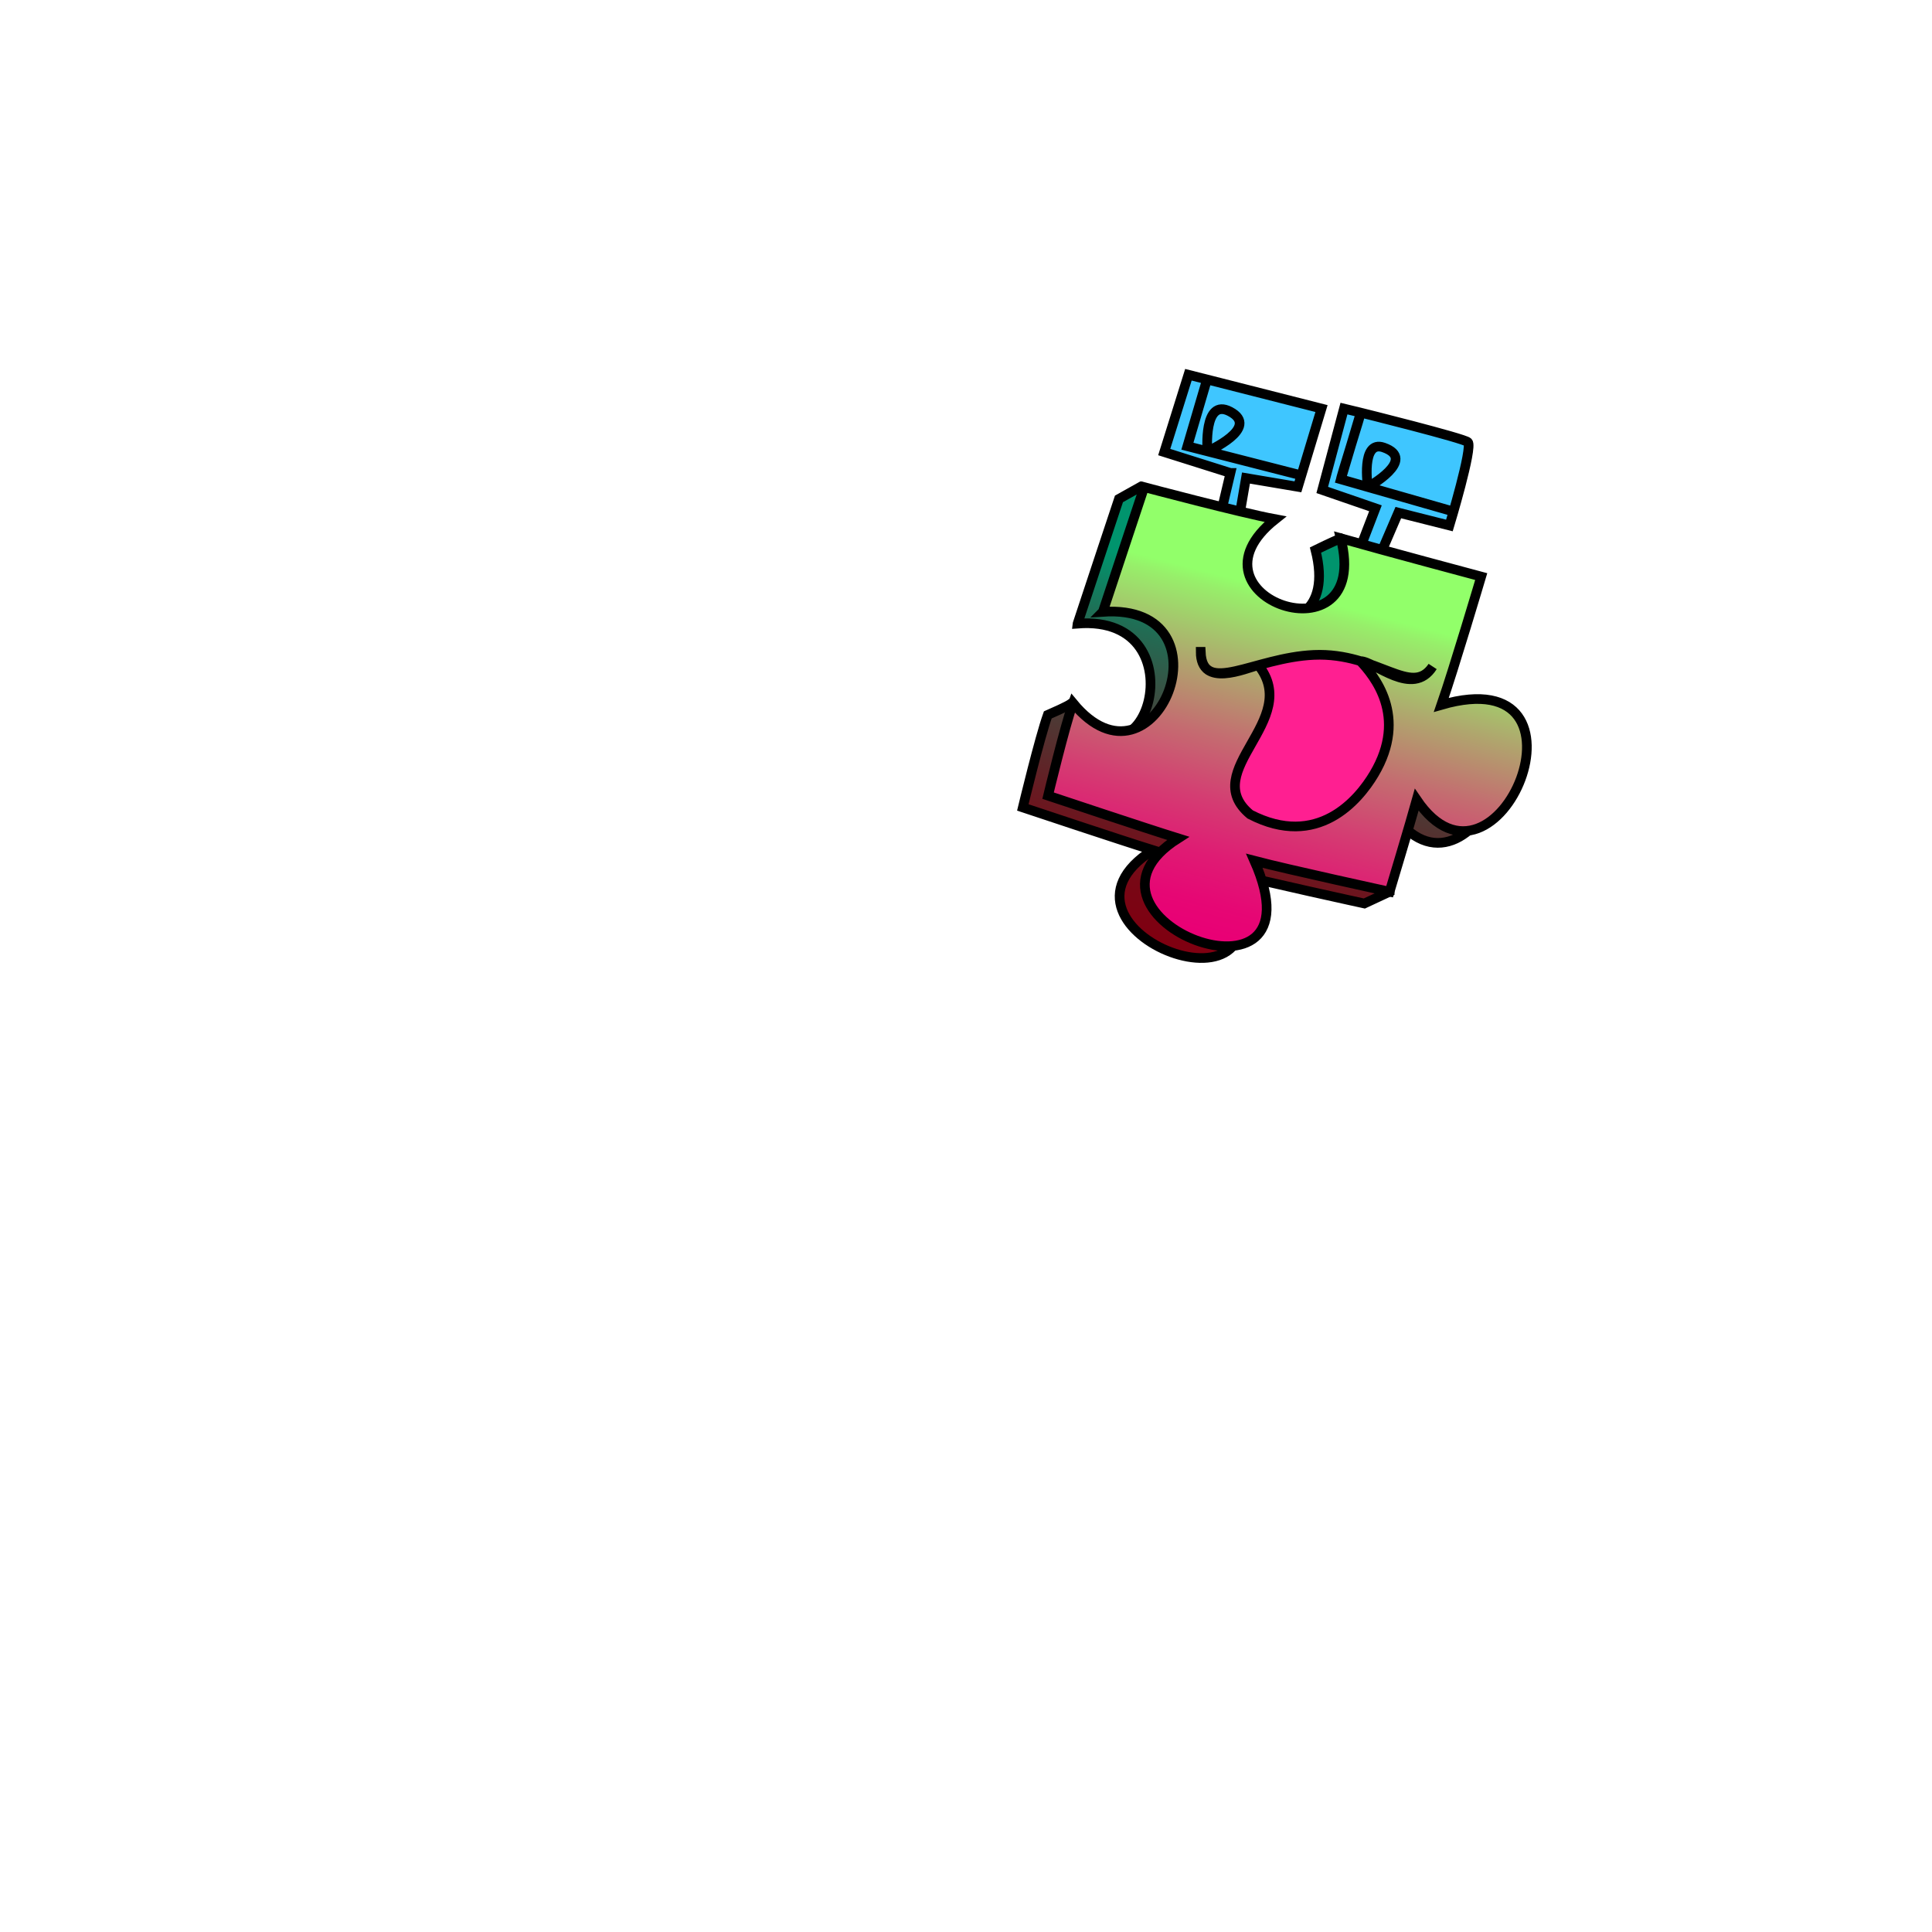 <?xml version="1.0" encoding="UTF-8"?>
<svg id="Monster" xmlns="http://www.w3.org/2000/svg" xmlns:xlink="http://www.w3.org/1999/xlink" viewBox="0 0 1000 1000">
  <defs>
    <style>
      .cls-1 {
        fill: url(#Unbenannter_Verlauf_2);
      }

      .cls-1, .cls-2, .cls-3, .cls-4 {
        stroke: #000;
        stroke-miterlimit: 10;
        stroke-width: 5px;
      }

      .cls-2 {
        fill: #3fc6ff;
      }

      .cls-3 {
        fill: #ff1f91;
      }

      .cls-4 {
        fill: url(#Unbenannter_Verlauf_7);
      }
    </style>
    <linearGradient id="Unbenannter_Verlauf_7" data-name="Unbenannter Verlauf 7" x1="485.38" y1="1804" x2="428.35" y2="1585.14" gradientTransform="translate(202.52 2078.98) scale(1 -1)" gradientUnits="userSpaceOnUse">
      <stop offset=".17" stop-color="#00946d"/>
      <stop offset=".33" stop-color="#226b53"/>
      <stop offset=".55" stop-color="#4a3d37"/>
      <stop offset=".74" stop-color="#671b22"/>
      <stop offset=".89" stop-color="#780715"/>
      <stop offset="1" stop-color="#7f0011"/>
    </linearGradient>
    <linearGradient id="Unbenannter_Verlauf_2" data-name="Unbenannter Verlauf 2" x1="496.38" y1="1802.13" x2="441.37" y2="1591.04" gradientTransform="translate(202.52 2078.98) scale(1 -1)" gradientUnits="userSpaceOnUse">
      <stop offset=".17" stop-color="#92ff6a"/>
      <stop offset=".2" stop-color="#97ef6a"/>
      <stop offset=".38" stop-color="#afa76d"/>
      <stop offset=".54" stop-color="#c46c70"/>
      <stop offset=".69" stop-color="#d43d72"/>
      <stop offset=".82" stop-color="#df1b73"/>
      <stop offset=".93" stop-color="#e60774"/>
      <stop offset="1" stop-color="#e90075"/>
    </linearGradient>
  </defs>
  <g id="Monster_008_SimpleShape" data-name="Monster 008 SimpleShape">
    <path id="Monster_008_SimpleShape_04" data-name="Monster 008 SimpleShape 04" class="cls-4" d="m557.76,322.77c65.34-5.05,33.49,98.44-3.06,41.22-2.61,1.86-10.45,5.16-12.37,6.03-4.21,11.67-12.92,47.91-12.92,47.91,0,0,50.4,16.83,67.31,22.09-64.77,41.03,76.76,96,39.48,11.61,17.36,4.56,69.99,16.02,69.99,16.02l13.07-6.09s-.93-34.68.95-41.47c41.67,61.48,97.67-73.75,12.75-49.15,6.47-18.66,20.64-66.4,20.64-66.4l-59.63-25.92s-5.87,2.53-13.07,6.09c16.59,65.2-84.77,30.55-33.85-9.89-10.84-2-56.72-22.84-56.72-22.84l-11.16,6.25s-16.1,48.39-21.41,64.53h0Z"/>
    <path id="Monster_008_SimpleShape_03" data-name="Monster 008 SimpleShape 03" class="cls-2" d="m636.84,244.79l-34.24-10.8,12.52-40.02,9.62,2.44-10.15,34.54,10.37,2.65s-2.24-27.94,11.7-20.59c15.98,8.44-11.7,20.59-11.7,20.59l48.63,12.45-59-15.11,10.15-34.54,59.27,15.07-12.21,40.5-26.89-4.54-10.97,63.79,54.19,13.8,23.8-61.93-27.54-9.49,11.24-42.12s3.42.82,8.69,2.1c.32.08-10.6,34.42-10.27,34.5.01,0,13.95,4,13.95,4,0,0-3.74-24.6,8.14-20.47,17.77,6.18-8.14,20.47-8.14,20.47l44.32,12.69-58.27-16.69,10.27-34.5s53.52,13.28,55.47,15.27c2.65,2.72-9.58,43.14-9.58,43.14l-26.44-6.67-30.21,70.26-73.71-18.9,17.02-71.88h-.03Z"/>
    <path id="Monster_008_SimpleShape_02" data-name="Monster 008 SimpleShape 02" class="cls-1" d="m570.83,316.67c68.64-4.56,27.12,99.01-15.43,47.25-4.21,11.67-12.92,47.91-12.92,47.91,0,0,50.4,16.83,67.31,22.09-64.77,41.03,76.76,96,39.48,11.61,17.36,4.56,69.99,16.02,69.99,16.02,0,0,10.71-35.62,14.02-47.56,41.67,61.48,97.67-73.75,12.75-49.15,6.47-18.66,20.64-66.4,20.64-66.4,0,0-51.63-13.8-72.7-19.82,16.59,65.2-84.77,30.55-33.85-9.89-18.03-3.33-67.88-16.59-67.88-16.59,0,0-16.1,48.39-21.41,64.53h0Z"/>
    <path id="Monster_008_SimpleShape_01" data-name="Monster 008 SimpleShape 01" class="cls-3" d="m621.49,337.39c.95,23.11,27.51,2.93,58.58,1.59,33.19-1.43,50.37,22.31,61.45,6.03-10.31,16.28-30.16-2.82-37.38-2.82,6.74,7.3,24.96,28.38,7.07,58.44-8.1,13.62-29.33,38.9-64.13,20.91-27.27-22.71,27.22-48.52,4.23-77.25-6.72,1.66-29.83,12.08-29.83-6.9h.01Z"/>
  </g>
</svg>